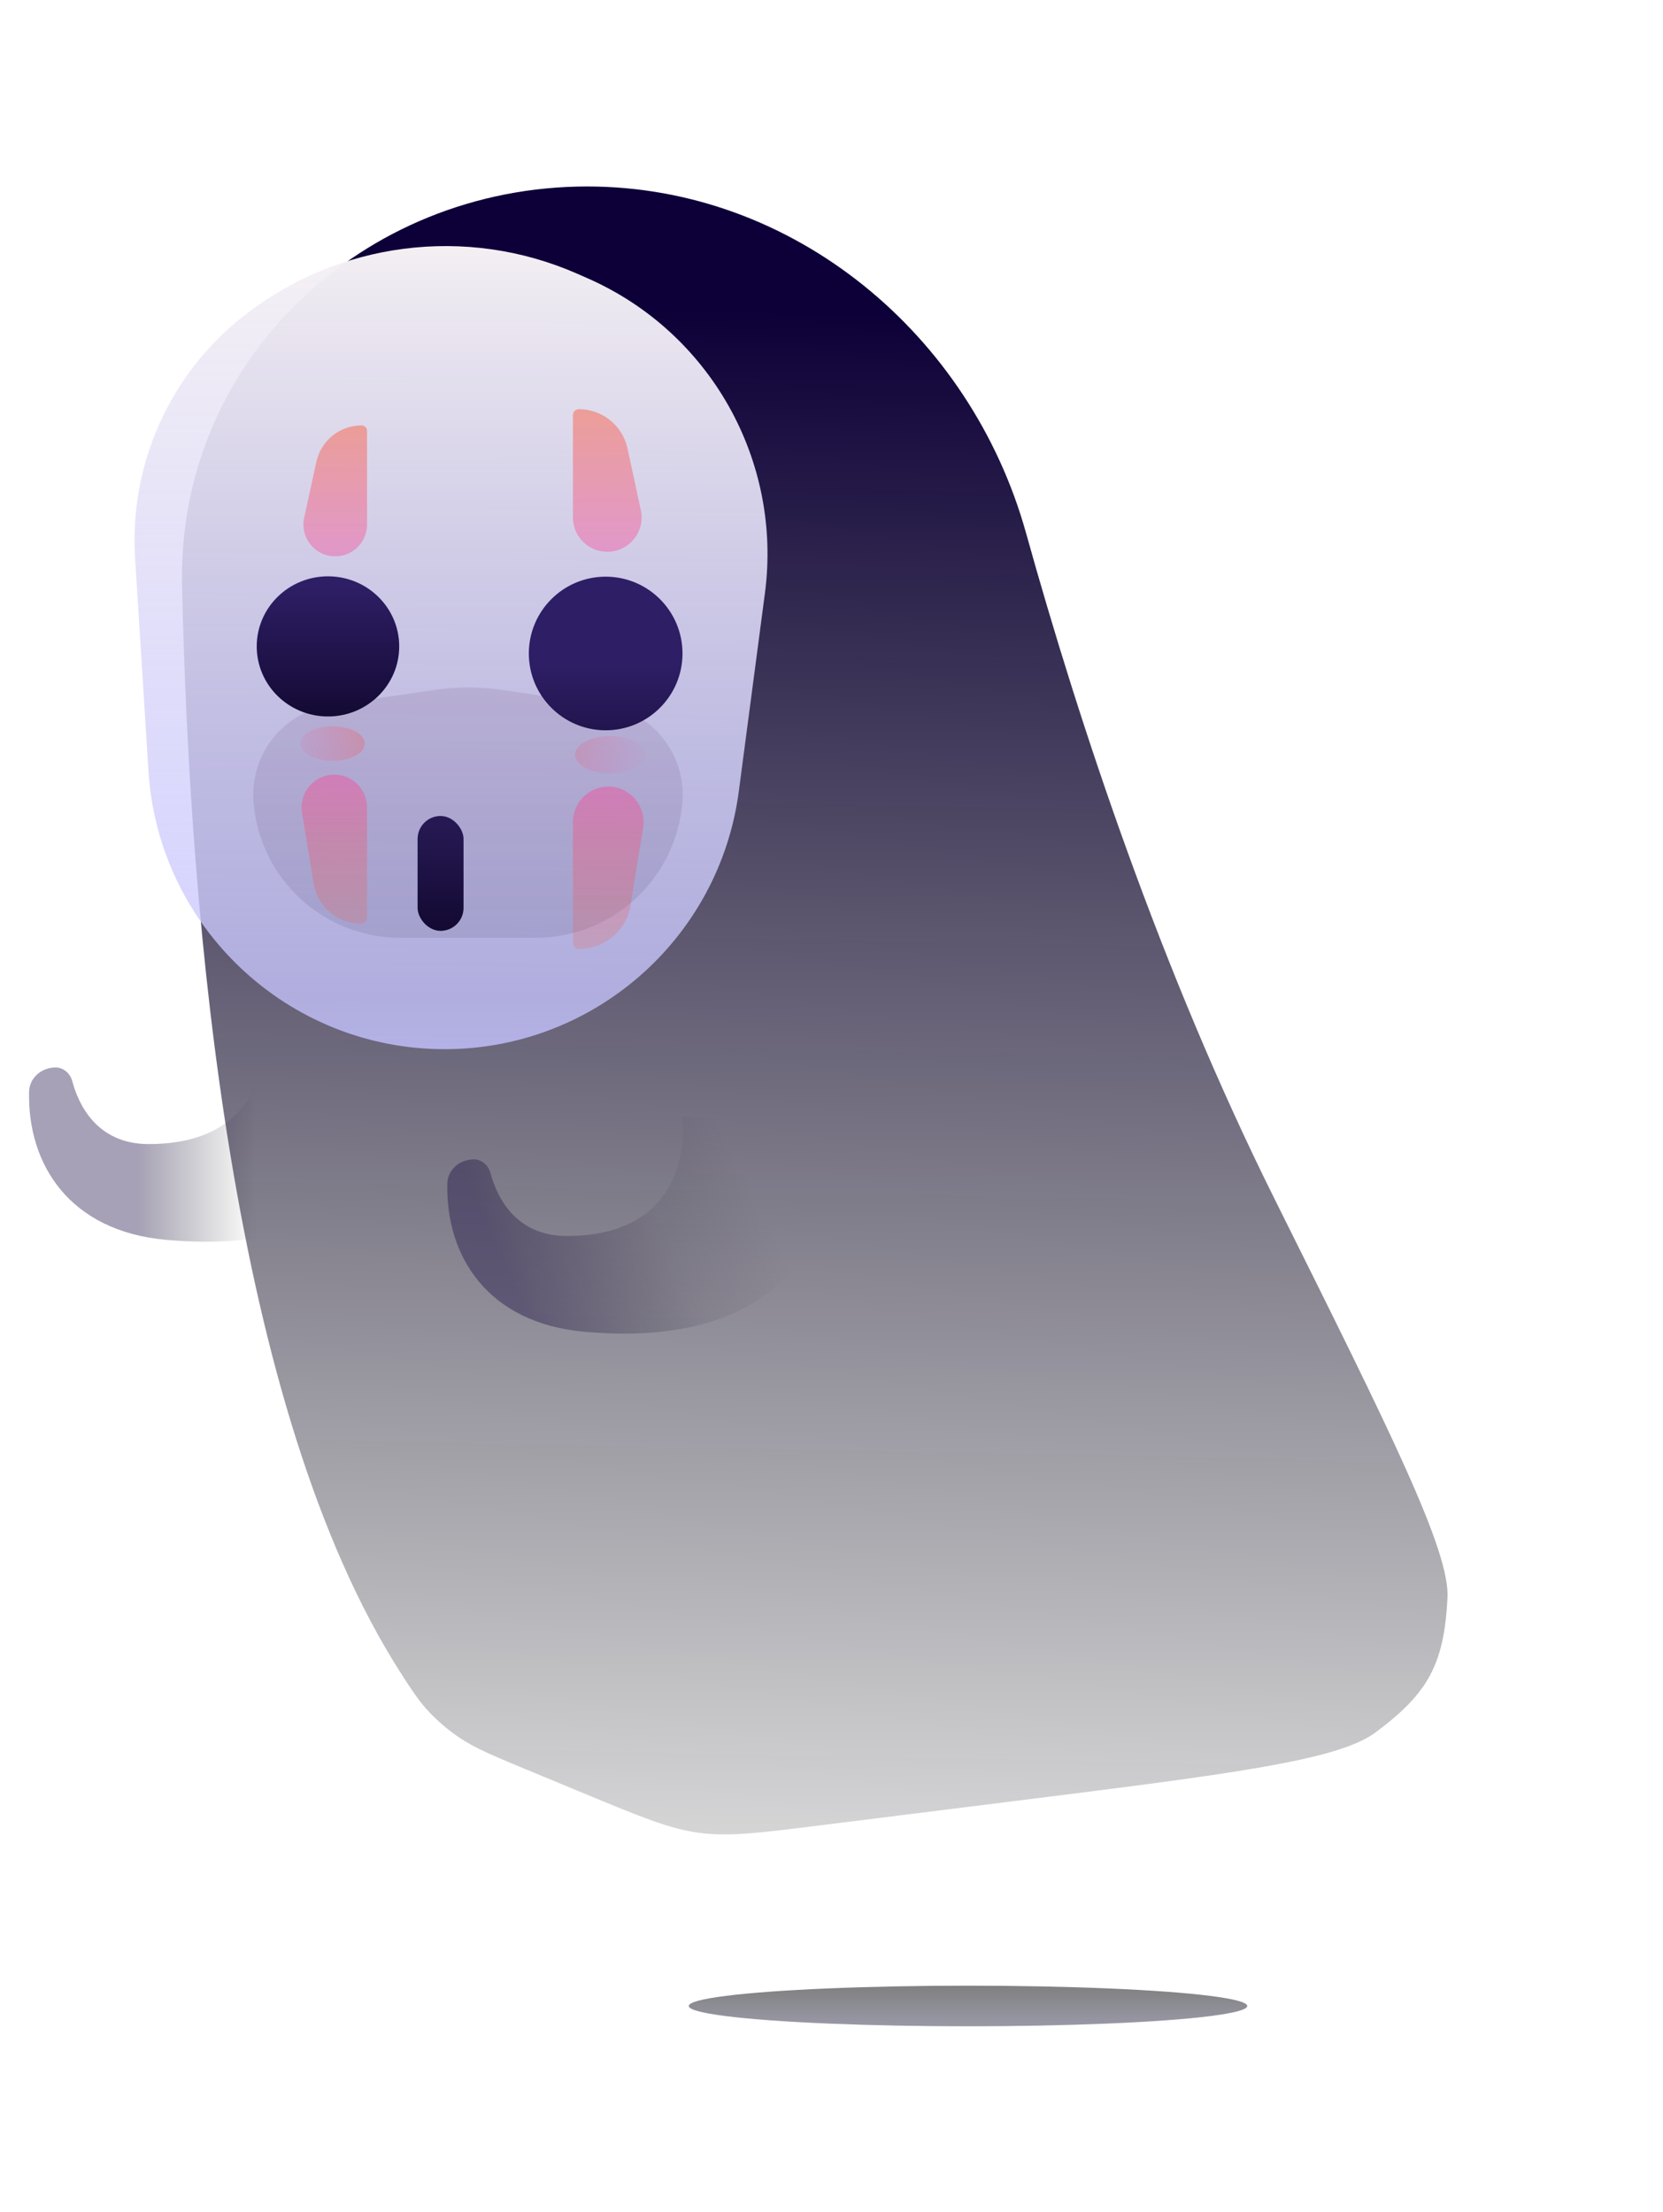 <svg width="769" height="1023" viewBox="0 0 769 1023" fill="none" xmlns="http://www.w3.org/2000/svg">
    <path d="M68.72 529.151C129.619 529.151 122.176 474.101 122.176 474.101H195.931C195.931 520.292 176.143 582.357 76.84 573.445C32.124 569.431 12.697 538.575 13.451 504.952C13.597 498.465 19.232 493.716 25.721 493.716C29.381 493.716 32.476 496.501 33.414 500.039C36.117 510.229 44.409 529.151 68.72 529.151Z"
          fill="url(#paint0_linear_7_457)"/>
    <path d="M84.193 270.808C81.897 166.966 167.678 86.248 271.545 86.248C366.958 86.248 448.832 154.566 474.442 246.477C499.22 335.401 536.85 449.082 589.46 554.692C643.466 663.106 670.469 717.313 669.344 739.06C667.761 769.649 660.557 783.089 635.959 801.34C618.471 814.316 568.469 820.573 468.465 833.089L378.558 844.341C350.813 847.813 336.94 849.549 323.242 847.7C323.233 847.698 323.224 847.697 323.215 847.696C309.518 845.843 296.604 840.487 270.776 829.775L242.593 818.086C224.92 810.757 216.084 807.092 206.697 799.453C206.213 799.058 205.276 798.272 204.803 797.863C195.649 789.948 192.055 784.314 184.867 773.047C107.592 651.919 87.707 429.686 84.193 270.808Z"
          fill="url(#paint1_linear_7_457)"/>
    <g opacity="0.5" filter="url(#filter0_f_7_457)">
        <ellipse cx="447.623" cy="927.798" rx="129.133" ry="9.391" fill="url(#paint2_linear_7_457)"/>
    </g>
    <path d="M262.115 571.655C323.014 571.655 315.571 516.605 315.571 516.605H389.326C389.326 562.797 369.538 624.862 270.235 615.949C225.519 611.935 206.092 581.08 206.846 547.456C206.992 540.969 212.627 536.22 219.116 536.22C222.776 536.22 225.871 539.005 226.81 542.543C229.512 552.733 237.804 571.655 262.115 571.655Z"
          fill="url(#paint3_linear_7_457)"/>
    <g filter="url(#filter1_d_7_457)">
        <g filter="url(#filter2_ii_7_457)">
            <path d="M109.227 274.057C106.519 230.96 125.086 189.268 158.931 162.451C202.832 127.664 262.367 119.998 313.65 142.526L318.373 144.601C375.103 169.523 408.556 228.918 400.462 290.351L388.398 381.908C379.404 450.17 321.213 501.197 252.361 501.197C179.922 501.197 119.961 444.886 115.418 372.589L109.227 274.057Z"
                  fill="url(#paint4_linear_7_457)"/>
        </g>
        <g opacity="0.12" filter="url(#filter3_f_7_457)">
            <path d="M117.212 391.755C115.665 369.872 131.26 350.499 152.969 347.337L200.977 340.344C211.257 338.847 221.7 338.847 231.98 340.344L279.79 347.308C301.588 350.483 317.217 369.977 315.578 391.944C312.925 427.488 283.312 454.973 247.668 454.973H185.059C149.356 454.973 119.731 427.369 117.212 391.755Z"
                  fill="url(#paint5_linear_7_457)"/>
        </g>
        <g filter="url(#filter4_dd_7_457)">
            <rect x="195.225" y="393.342" width="21.252" height="53.13" rx="10.626"
                  fill="url(#paint6_linear_7_457)"/>
        </g>
    </g>
    <g filter="url(#filter5_dd_7_457)">
        <ellipse cx="153.784" cy="296.113" rx="32.941" ry="32.41" fill="url(#paint7_linear_7_457)"/>
    </g>
    <ellipse cx="153.784" cy="343.931" rx="14.877" ry="7.97" fill="url(#paint8_linear_7_457)"/>
    <path d="M146.293 213.612C148.433 203.775 157.139 196.76 167.206 196.76C168.597 196.76 169.724 197.887 169.724 199.278V242.629C169.724 250.747 163.143 257.328 155.024 257.328C145.647 257.328 138.667 248.667 140.661 239.504L146.293 213.612Z"
          fill="url(#paint9_linear_7_457)"/>
    <path d="M145.009 408.581C146.778 419.401 156.127 427.346 167.092 427.346C168.545 427.346 169.724 426.167 169.724 424.713V373.409C169.724 365.051 162.949 358.276 154.591 358.276C145.259 358.276 138.151 366.641 139.657 375.851L145.009 408.581Z"
          fill="url(#paint10_linear_7_457)"/>
    <g filter="url(#filter6_dd_7_457)">
        <circle r="35.526" transform="matrix(-1 -8.74228e-08 -8.74228e-08 1 282.195 296.834)"
                fill="url(#paint11_linear_7_457)"/>
    </g>
    <ellipse rx="16.241" ry="8.628" transform="matrix(-1 -8.74228e-08 -8.74228e-08 1 282.195 349.109)"
             fill="url(#paint12_linear_7_457)"/>
    <path d="M290.172 207.429C287.887 196.818 278.504 189.241 267.65 189.241C266.153 189.241 264.939 190.455 264.939 191.952L264.939 239.347C264.939 248.112 272.045 255.218 280.811 255.218C290.922 255.218 298.456 245.889 296.327 236.005L290.172 207.429Z"
          fill="url(#paint13_linear_7_457)"/>
    <path d="M291.568 418.693C289.675 430.364 279.598 438.939 267.775 438.939C266.209 438.939 264.939 437.669 264.939 436.103L264.939 380.159C264.939 371.139 272.251 363.827 281.271 363.827C291.334 363.827 299.004 372.839 297.393 382.773L291.568 418.693Z"
          fill="url(#paint14_linear_7_457)"/>
    <defs>
        <filter id="filter0_f_7_457" x="233.486" y="833.401" width="428.275" height="188.793"
                filterUnits="userSpaceOnUse" color-interpolation-filters="sRGB">
            <feFlood flood-opacity="0" result="BackgroundImageFix"/>
            <feBlend mode="normal" in="SourceGraphic" in2="BackgroundImageFix" result="shape"/>
            <feGaussianBlur stdDeviation="42.502" result="effect1_foregroundBlur_7_457"/>
        </filter>
        <filter id="filter1_d_7_457" x="0.58" y="0.117" width="509.467" height="588.214"
                filterUnits="userSpaceOnUse" color-interpolation-filters="sRGB">
            <feFlood flood-opacity="0" result="BackgroundImageFix"/>
            <feColorMatrix in="SourceAlpha" type="matrix" values="0 0 0 0 0 0 0 0 0 0 0 0 0 0 0 0 0 0 127 0"
                           result="hardAlpha"/>
            <feOffset dy="-21.252"/>
            <feGaussianBlur stdDeviation="54.193"/>
            <feColorMatrix type="matrix" values="0 0 0 0 1 0 0 0 0 0.821 0 0 0 0 0.993 0 0 0 0.35 0"/>
            <feBlend mode="normal" in2="BackgroundImageFix" result="effect1_dropShadow_7_457"/>
            <feBlend mode="normal" in="SourceGraphic" in2="effect1_dropShadow_7_457" result="shape"/>
        </filter>
        <filter id="filter2_ii_7_457" x="62.212" y="120.192" width="339.45" height="395.881"
                filterUnits="userSpaceOnUse" color-interpolation-filters="sRGB">
            <feFlood flood-opacity="0" result="BackgroundImageFix"/>
            <feBlend mode="normal" in="SourceGraphic" in2="BackgroundImageFix" result="shape"/>
            <feColorMatrix in="SourceAlpha" type="matrix" values="0 0 0 0 0 0 0 0 0 0 0 0 0 0 0 0 0 0 127 0"
                           result="hardAlpha"/>
            <feOffset dy="-9.563"/>
            <feGaussianBlur stdDeviation="9.563"/>
            <feComposite in2="hardAlpha" operator="arithmetic" k2="-1" k3="1"/>
            <feColorMatrix type="matrix" values="0 0 0 0 0.379 0 0 0 0 0.103 0 0 0 0 0.352 0 0 0 0.31 0"/>
            <feBlend mode="normal" in2="shape" result="effect1_innerShadow_7_457"/>
            <feColorMatrix in="SourceAlpha" type="matrix" values="0 0 0 0 0 0 0 0 0 0 0 0 0 0 0 0 0 0 127 0"
                           result="hardAlpha"/>
            <feOffset dx="-46.755" dy="14.877"/>
            <feGaussianBlur stdDeviation="42.504"/>
            <feComposite in2="hardAlpha" operator="arithmetic" k2="-1" k3="1"/>
            <feColorMatrix type="matrix" values="0 0 0 0 0.291 0 0 0 0 0.062 0 0 0 0 0.779 0 0 0 0.28 0"/>
            <feBlend mode="normal" in2="effect1_innerShadow_7_457" result="effect2_innerShadow_7_457"/>
        </filter>
        <filter id="filter3_f_7_457" x="35.337" y="257.452" width="362.128" height="279.291"
                filterUnits="userSpaceOnUse" color-interpolation-filters="sRGB">
            <feFlood flood-opacity="0" result="BackgroundImageFix"/>
            <feBlend mode="normal" in="SourceGraphic" in2="BackgroundImageFix" result="shape"/>
            <feGaussianBlur stdDeviation="40.885" result="effect1_foregroundBlur_7_457"/>
        </filter>
        <filter id="filter4_dd_7_457" x="183.537" y="384.453" width="44.63" height="80.084"
                filterUnits="userSpaceOnUse" color-interpolation-filters="sRGB">
            <feFlood flood-opacity="0" result="BackgroundImageFix"/>
            <feColorMatrix in="SourceAlpha" type="matrix" values="0 0 0 0 0 0 0 0 0 0 0 0 0 0 0 0 0 0 127 0"
                           result="hardAlpha"/>
            <feOffset dy="6.376"/>
            <feGaussianBlur stdDeviation="5.844"/>
            <feColorMatrix type="matrix" values="0 0 0 0 0.599 0 0 0 0 0.28 0 0 0 0 0.85 0 0 0 0.35 0"/>
            <feBlend mode="normal" in2="BackgroundImageFix" result="effect1_dropShadow_7_457"/>
            <feColorMatrix in="SourceAlpha" type="matrix" values="0 0 0 0 0 0 0 0 0 0 0 0 0 0 0 0 0 0 127 0"
                           result="hardAlpha"/>
            <feOffset dx="-2.125" dy="-1.063"/>
            <feGaussianBlur stdDeviation="3.913"/>
            <feColorMatrix type="matrix" values="0 0 0 0 1 0 0 0 0 1 0 0 0 0 1 0 0 0 0.2 0"/>
            <feBlend mode="normal" in2="effect1_dropShadow_7_457" result="effect2_dropShadow_7_457"/>
            <feBlend mode="normal" in="SourceGraphic" in2="effect2_dropShadow_7_457" result="shape"/>
        </filter>
        <filter id="filter5_dd_7_457" x="108.425" y="257.423" width="83.518" height="85.31" filterUnits="userSpaceOnUse"
                color-interpolation-filters="sRGB">
            <feFlood flood-opacity="0" result="BackgroundImageFix"/>
            <feColorMatrix in="SourceAlpha" type="matrix" values="0 0 0 0 0 0 0 0 0 0 0 0 0 0 0 0 0 0 127 0"
                           result="hardAlpha"/>
            <feOffset dx="-5.313" dy="7.105"/>
            <feGaussianBlur stdDeviation="3.553"/>
            <feColorMatrix type="matrix" values="0 0 0 0 0.603 0 0 0 0 0.39 0 0 0 0 0.875 0 0 0 0.32 0"/>
            <feBlend mode="normal" in2="BackgroundImageFix" result="effect1_dropShadow_7_457"/>
            <feColorMatrix in="SourceAlpha" type="matrix" values="0 0 0 0 0 0 0 0 0 0 0 0 0 0 0 0 0 0 127 0"
                           result="hardAlpha"/>
            <feOffset dx="3.188" dy="-4.25"/>
            <feGaussianBlur stdDeviation="1.015"/>
            <feColorMatrix type="matrix" values="0 0 0 0 1 0 0 0 0 1 0 0 0 0 1 0 0 0 0.4 0"/>
            <feBlend mode="normal" in2="effect1_dropShadow_7_457" result="effect2_dropShadow_7_457"/>
            <feBlend mode="normal" in="SourceGraphic" in2="effect2_dropShadow_7_457" result="shape"/>
        </filter>
        <filter id="filter6_dd_7_457" x="235.313" y="257.248" width="86.563" height="89.656"
                filterUnits="userSpaceOnUse" color-interpolation-filters="sRGB">
            <feFlood flood-opacity="0" result="BackgroundImageFix"/>
            <feColorMatrix in="SourceAlpha" type="matrix" values="0 0 0 0 0 0 0 0 0 0 0 0 0 0 0 0 0 0 127 0"
                           result="hardAlpha"/>
            <feOffset dx="-4.25" dy="7.438"/>
            <feGaussianBlur stdDeviation="3.553"/>
            <feColorMatrix type="matrix" values="0 0 0 0 0.603 0 0 0 0 0.39 0 0 0 0 0.875 0 0 0 0.32 0"/>
            <feBlend mode="normal" in2="BackgroundImageFix" result="effect1_dropShadow_7_457"/>
            <feColorMatrix in="SourceAlpha" type="matrix" values="0 0 0 0 0 0 0 0 0 0 0 0 0 0 0 0 0 0 127 0"
                           result="hardAlpha"/>
            <feOffset dx="2.125" dy="-2.03"/>
            <feGaussianBlur stdDeviation="1.015"/>
            <feColorMatrix type="matrix" values="0 0 0 0 1 0 0 0 0 1 0 0 0 0 1 0 0 0 0.4 0"/>
            <feBlend mode="normal" in2="effect1_dropShadow_7_457" result="effect2_dropShadow_7_457"/>
            <feBlend mode="normal" in="SourceGraphic" in2="effect2_dropShadow_7_457" result="shape"/>
        </filter>
        <linearGradient id="paint0_linear_7_457" x1="63.594" y1="510.761" x2="118.701" y2="510.761"
                        gradientUnits="userSpaceOnUse">
            <stop stop-color="#0D0038" stop-opacity="0.37"/>
            <stop offset="1" stop-opacity="0"/>
        </linearGradient>
        <linearGradient id="paint1_linear_7_457" x1="315.832" y1="142.566" x2="299.986" y2="961.11"
                        gradientUnits="userSpaceOnUse">
            <stop stop-color="#0D0038"/>
            <stop offset="1" stop-opacity="0.03"/>
        </linearGradient>
        <linearGradient id="paint2_linear_7_457" x1="447.623" y1="918.406" x2="447.623" y2="937.189"
                        gradientUnits="userSpaceOnUse">
            <stop/>
            <stop offset="1" stop-color="#151433" stop-opacity="0.87"/>
            <stop offset="1" stop-color="#251F27" stop-opacity="0.87"/>
        </linearGradient>
        <linearGradient id="paint3_linear_7_457" x1="223.753" y1="566.277" x2="332.446" y2="516.138"
                        gradientUnits="userSpaceOnUse">
            <stop stop-color="#0D0038" stop-opacity="0.37"/>
            <stop offset="0.627" stop-color="#050015" stop-opacity="0.08"/>
            <stop offset="1" stop-opacity="0"/>
        </linearGradient>
        <linearGradient id="paint4_linear_7_457" x1="259.513" y1="105.906" x2="259.513" y2="501.197"
                        gradientUnits="userSpaceOnUse">
            <stop stop-color="white"/>
            <stop offset="0.07" stop-color="#F4F0F4" stop-opacity="0.991"/>
            <stop offset="0.942" stop-color="#C7C5FE" stop-opacity="0.77"/>
            <stop offset="1" stop-color="#C4C2FF" stop-opacity="0.81"/>
        </linearGradient>
        <linearGradient id="paint5_linear_7_457" x1="216.478" y1="338.086" x2="216.478" y2="454.973"
                        gradientUnits="userSpaceOnUse">
            <stop stop-color="#5B225C"/>
            <stop offset="1" stop-color="#151433" stop-opacity="0.87"/>
            <stop offset="1" stop-color="#59266B" stop-opacity="0.87"/>
        </linearGradient>
        <linearGradient id="paint6_linear_7_457" x1="205.851" y1="397.153" x2="205.904" y2="451.182"
                        gradientUnits="userSpaceOnUse">
            <stop stop-color="#261953"/>
            <stop offset="1" stop-color="#11082F"/>
        </linearGradient>
        <linearGradient id="paint7_linear_7_457" x1="153.784" y1="268.353" x2="153.81" y2="334.268"
                        gradientUnits="userSpaceOnUse">
            <stop stop-color="#2E1E65"/>
            <stop offset="1" stop-color="#11082F"/>
        </linearGradient>
        <linearGradient id="paint8_linear_7_457" x1="179.353" y1="335.961" x2="127.042" y2="355.767"
                        gradientUnits="userSpaceOnUse">
            <stop stop-color="#FE4A23" stop-opacity="0.35"/>
            <stop offset="1" stop-color="#FA43B0" stop-opacity="0"/>
        </linearGradient>
        <linearGradient id="paint9_linear_7_457" x1="153.254" y1="196.76" x2="152.816" y2="268.787"
                        gradientUnits="userSpaceOnUse">
            <stop stop-color="#FE4A23" stop-opacity="0.42"/>
            <stop offset="1" stop-color="#FA43B0" stop-opacity="0.38"/>
        </linearGradient>
        <linearGradient id="paint10_linear_7_457" x1="153.254" y1="427.346" x2="152.685" y2="345.21"
                        gradientUnits="userSpaceOnUse">
            <stop stop-color="#FE4A23" stop-opacity="0.17"/>
            <stop offset="1" stop-color="#FA43B0" stop-opacity="0.48"/>
        </linearGradient>
        <linearGradient id="paint11_linear_7_457" x1="35.526" y1="5.096" x2="35.554" y2="77.35"
                        gradientUnits="userSpaceOnUse">
            <stop stop-color="#2E1E65"/>
            <stop offset="1" stop-color="#11082F"/>
        </linearGradient>
        <linearGradient id="paint12_linear_7_457" x1="44.154" y1="-1.53984e-06" x2="-12.833" y2="21.757"
                        gradientUnits="userSpaceOnUse">
            <stop stop-color="#FE4A23" stop-opacity="0.35"/>
            <stop offset="1" stop-color="#FA43B0" stop-opacity="0"/>
        </linearGradient>
        <linearGradient id="paint13_linear_7_457" x1="282.702" y1="189.241" x2="283.183" y2="267.7"
                        gradientUnits="userSpaceOnUse">
            <stop stop-color="#FE4A23" stop-opacity="0.42"/>
            <stop offset="1" stop-color="#FA43B0" stop-opacity="0.38"/>
        </linearGradient>
        <linearGradient id="paint14_linear_7_457" x1="282.702" y1="438.939" x2="283.326" y2="349.618"
                        gradientUnits="userSpaceOnUse">
            <stop stop-color="#FE4A23" stop-opacity="0.17"/>
            <stop offset="1" stop-color="#FA43B0" stop-opacity="0.48"/>
        </linearGradient>
    </defs>
</svg>
